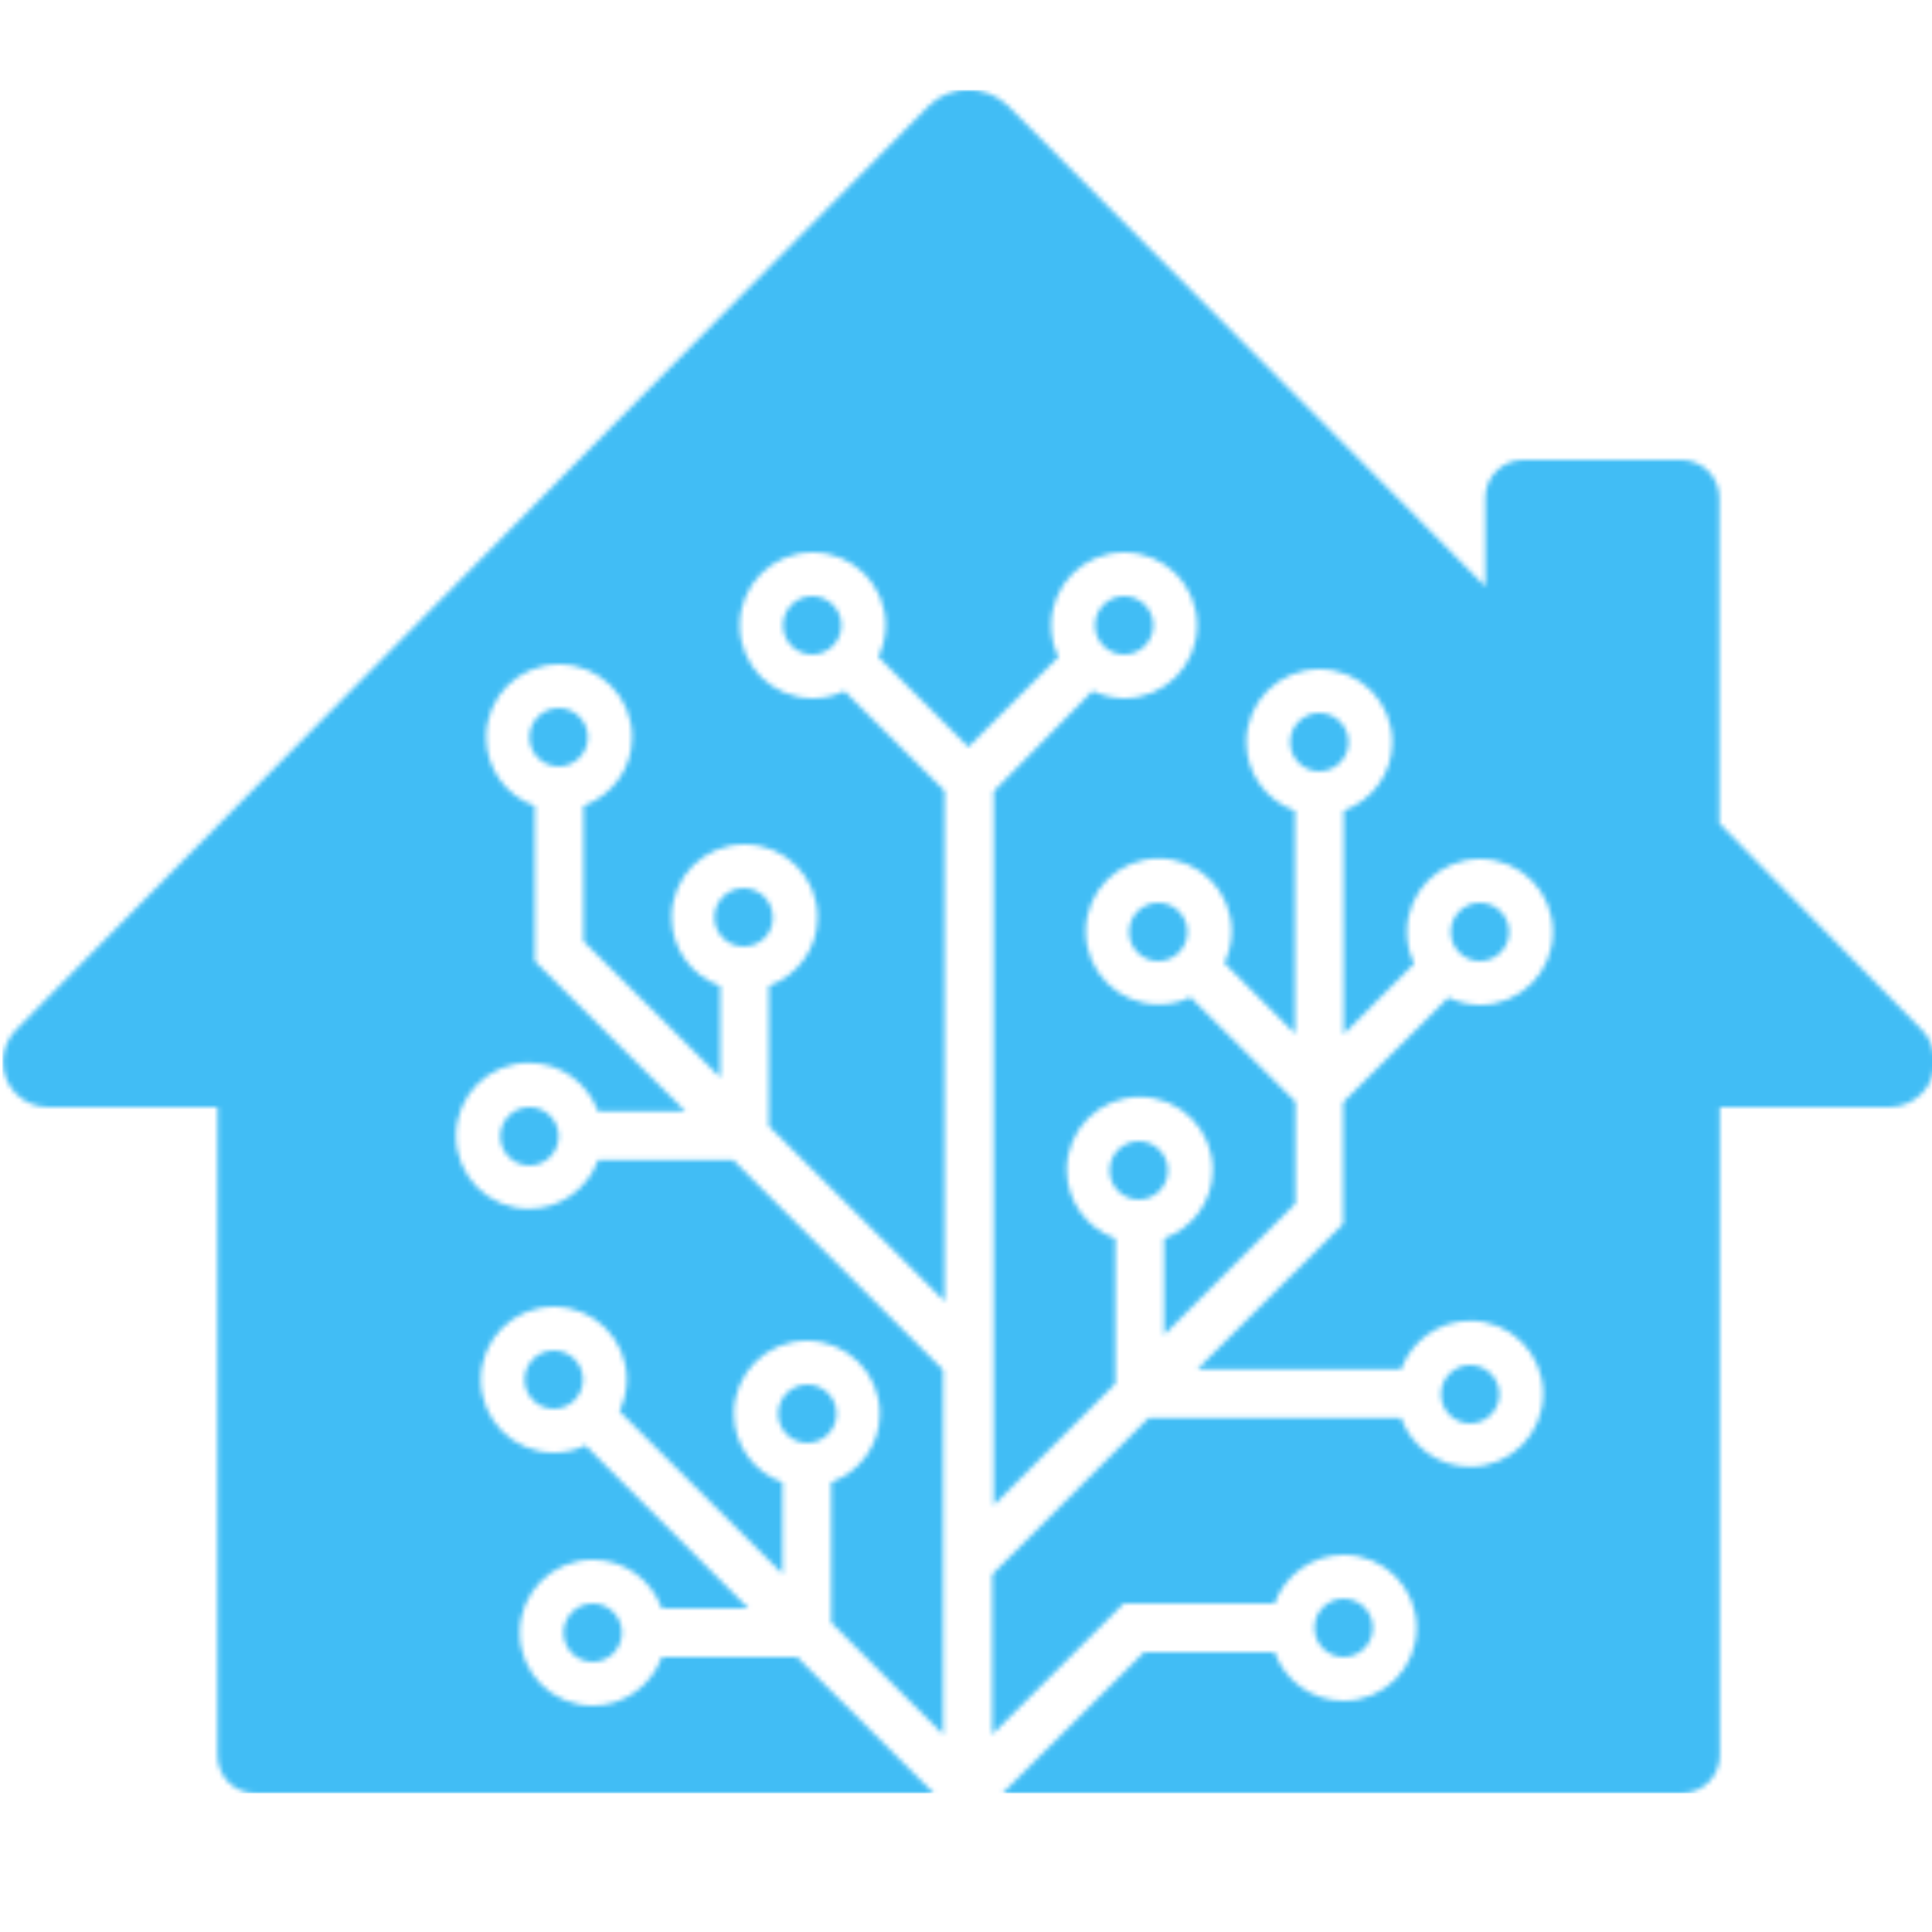 <?xml version="1.0" encoding="utf-8"?>
<!-- Generator: Adobe Illustrator 24.1.2, SVG Export Plug-In . SVG Version: 6.00 Build 0)  -->
<svg version="1.1" id="Layer_1" xmlns="http://www.w3.org/2000/svg" xmlns:xlink="http://www.w3.org/1999/xlink" x="0px" y="0px"
	 viewBox="0 0 397 397" style="enable-background:new 0 0 397 397;" xml:space="preserve">
<style type="text/css">
	.st0{filter:url(#Adobe_OpacityMaskFilter);}
	.st1{fill-rule:evenodd;clip-rule:evenodd;fill:#FFFFFF;}
	.st2{mask:url(#mask-5_1_);}
	.st3{fill-rule:evenodd;clip-rule:evenodd;fill:#41BDF5;}
</style>
<desc>Created with Sketch.</desc>
<g id="Page-1">
	<g id="logo-pretty">
		<g id="house-with-large-tree" transform="translate(52, 70)">
			<defs>
				<filter id="Adobe_OpacityMaskFilter" filterUnits="userSpaceOnUse" x="-51.5" y="-51.5" width="397" height="350">
					<feColorMatrix  type="matrix" values="1 0 0 0 0  0 1 0 0 0  0 0 1 0 0  0 0 0 1 0"/>
				</filter>
			</defs>
			<mask maskUnits="userSpaceOnUse" x="-51.5" y="-51.5" width="397" height="350" id="mask-5_1_">
				<g class="st0">
					<path id="path-4_1_" class="st1" d="M-7.3,290.7V157.5h-34.8c-5.2,0-9.3-4.2-9.3-9.3c0-2.5,1-4.8,2.7-6.6L138.7-48.1l0,0
						c4.5-4.6,11.9-4.6,16.5-0.1c0,0,0.1,0.1,0.1,0.1l97.9,98.6V32.3l0,0c0-4.3,3.5-7.8,7.8-7.8h32.5l0,0c4.3,0,7.8,3.5,7.8,7.8
						v66.9l41.6,42.4c3.6,3.7,3.6,9.6-0.1,13.2c-1.7,1.7-4.1,2.7-6.5,2.7h-34.9v133.2c0,4.3-3.5,7.8-7.8,7.8H0.4
						C-3.9,298.5-7.3,295-7.3,290.7L-7.3,290.7z M199.6,127.9c0.9-2,1.5-4.2,1.5-6.5c0-8.3-6.7-15-15-15s-15,6.7-15,15
						c0,8.3,6.7,15,15,15c2.3,0,4.5-0.5,6.5-1.5l21.6,21.5v20.9l-27,27v-19.8c5.8-2.1,10-7.6,10-14.1c0-8.3-6.7-15-15-15
						s-15,6.7-15,15c0,6.5,4.2,12.1,10,14.1v29.8l-25,25V92.6L172.5,72c2,0.9,4.2,1.5,6.5,1.5c8.3,0,15-6.7,15-15s-6.7-15-15-15
						s-15,6.7-15,15c0,2.3,0.5,4.5,1.5,6.5l-18.5,18.5l-18.5-18.5c0.9-2,1.5-4.2,1.5-6.5c0-8.3-6.7-15-15-15s-15,6.7-15,15
						s6.7,15,15,15c2.3,0,4.5-0.5,6.5-1.5l20.6,20.5v104.9l-36.1-36v-28.8c5.8-2.1,10-7.6,10-14.1c0-8.3-6.7-15-15-15s-15,6.7-15,15
						c0,6.5,4.2,12.1,10,14.1v18.8l-28.1-28V95.6c5.8-2.1,10-7.6,10-14.1c0-8.3-6.7-15-15-15s-15,6.7-15,15c0,6.5,4.2,12.1,10,14.1
						v31.9l31,30.9H70.9c-2.1-5.8-7.6-10-14.2-10c-8.3,0-15,6.7-15,15c0,8.3,6.7,15,15,15c6.5,0,12.1-4.2,14.2-10h27.8l43.1,43.1
						v74.9l-23-23v-28.8c5.8-2.1,10-7.6,10-14.1c0-8.3-6.7-15-15-15s-15,6.7-15,15c0,6.5,4.2,12.1,10,14.1v18.8L75.3,220
						c0.9-2,1.5-4.2,1.5-6.5c0-8.3-6.7-15-15-15s-15,6.7-15,15c0,8.3,6.7,15,15,15c2.3,0,4.5-0.5,6.5-1.5l33.5,33.5H84
						c-2.1-5.8-7.6-10-14.2-10c-8.3,0-15,6.7-15,15s6.7,15,15,15c6.5,0,12.1-4.2,14.2-10h27.8l28.1,28H154l29.1-29h26.8
						c2.1,5.8,7.6,10,14.2,10c8.3,0,15-6.7,15-15s-6.7-15-15-15c-6.5,0-12.1,4.2-14.2,10h-31l-27,26.9v-32.9l32.1-32.1h51.9
						c2.1,5.8,7.6,10,14.2,10c8.3,0,15-6.7,15-15c0-8.3-6.7-15-15-15c-6.5,0-12.1,4.2-14.2,10h-41.9l30-29.9v-25l21.6-21.5
						c2,0.9,4.2,1.5,6.5,1.5c8.3,0,15-6.7,15-15c0-8.3-6.7-15-15-15s-15,6.7-15,15c0,2.3,0.5,4.5,1.5,6.5l-14.5,14.5V96.6
						c5.8-2.1,10-7.6,10-14.1c0-8.3-6.7-15-15-15s-15,6.7-15,15c0,6.5,4.2,12.1,10,14.1v45.8L199.6,127.9z M69.8,271.5
						c-3.3,0-6-2.7-6-6s2.7-6,6-6c3.3,0,6,2.7,6,6S73.1,271.5,69.8,271.5z M113.9,226.5c-3.3,0-6-2.7-6-6c0-3.3,2.7-6,6-6s6,2.7,6,6
						C119.9,223.8,117.2,226.5,113.9,226.5z M61.8,219.5c-3.3,0-6-2.7-6-6c0-3.3,2.7-6,6-6c3.3,0,6,2.7,6,6
						C67.8,216.8,65.1,219.5,61.8,219.5z M56.8,169.5c-3.3,0-6-2.7-6-6c0-3.3,2.7-6,6-6s6,2.7,6,6C62.8,166.8,60.1,169.5,56.8,169.5
						z M182,176.5c-3.3,0-6-2.7-6-6s2.7-6,6-6s6,2.7,6,6S185.3,176.5,182,176.5z M250.1,222.5c-3.3,0-6-2.7-6-6c0-3.3,2.7-6,6-6
						s6,2.7,6,6C256.1,219.8,253.4,222.5,250.1,222.5z M224.1,270.5c-3.3,0-6-2.7-6-6s2.7-6,6-6s6,2.7,6,6S227.4,270.5,224.1,270.5z
						 M252.1,127.5c-3.3,0-6-2.7-6-6c0-3.3,2.7-6,6-6s6,2.7,6,6C258.1,124.8,255.4,127.5,252.1,127.5z M219.1,88.5c-3.3,0-6-2.7-6-6
						c0-3.3,2.7-6,6-6s6,2.7,6,6C225.1,85.8,222.4,88.5,219.1,88.5z M179,64.5c-3.3,0-6-2.7-6-6c0-3.3,2.7-6,6-6c3.3,0,6,2.7,6,6
						C185,61.8,182.3,64.5,179,64.5z M114.9,64.5c-3.3,0-6-2.7-6-6c0-3.3,2.7-6,6-6c3.3,0,6,2.7,6,6
						C120.9,61.8,118.2,64.5,114.9,64.5z M62.8,87.5c-3.3,0-6-2.7-6-6c0-3.3,2.7-6,6-6c3.3,0,6,2.7,6,6
						C68.8,84.8,66.1,87.5,62.8,87.5z M100.8,124.5c-3.3,0-6-2.7-6-6c0-3.3,2.7-6,6-6s6,2.7,6,6
						C106.9,121.8,104.2,124.5,100.8,124.5z M186,127.5c-3.3,0-6-2.7-6-6c0-3.3,2.7-6,6-6s6,2.7,6,6
						C192,124.8,189.3,127.5,186,127.5z"/>
				</g>
			</mask>
			<g id="fill_x2F_white-gradient" class="st2">
				<rect id="Rectangle-2_1_" x="-51.5" y="-51.5" class="st3" width="397" height="350"/>
			</g>
		</g>
	</g>
</g>
</svg>
